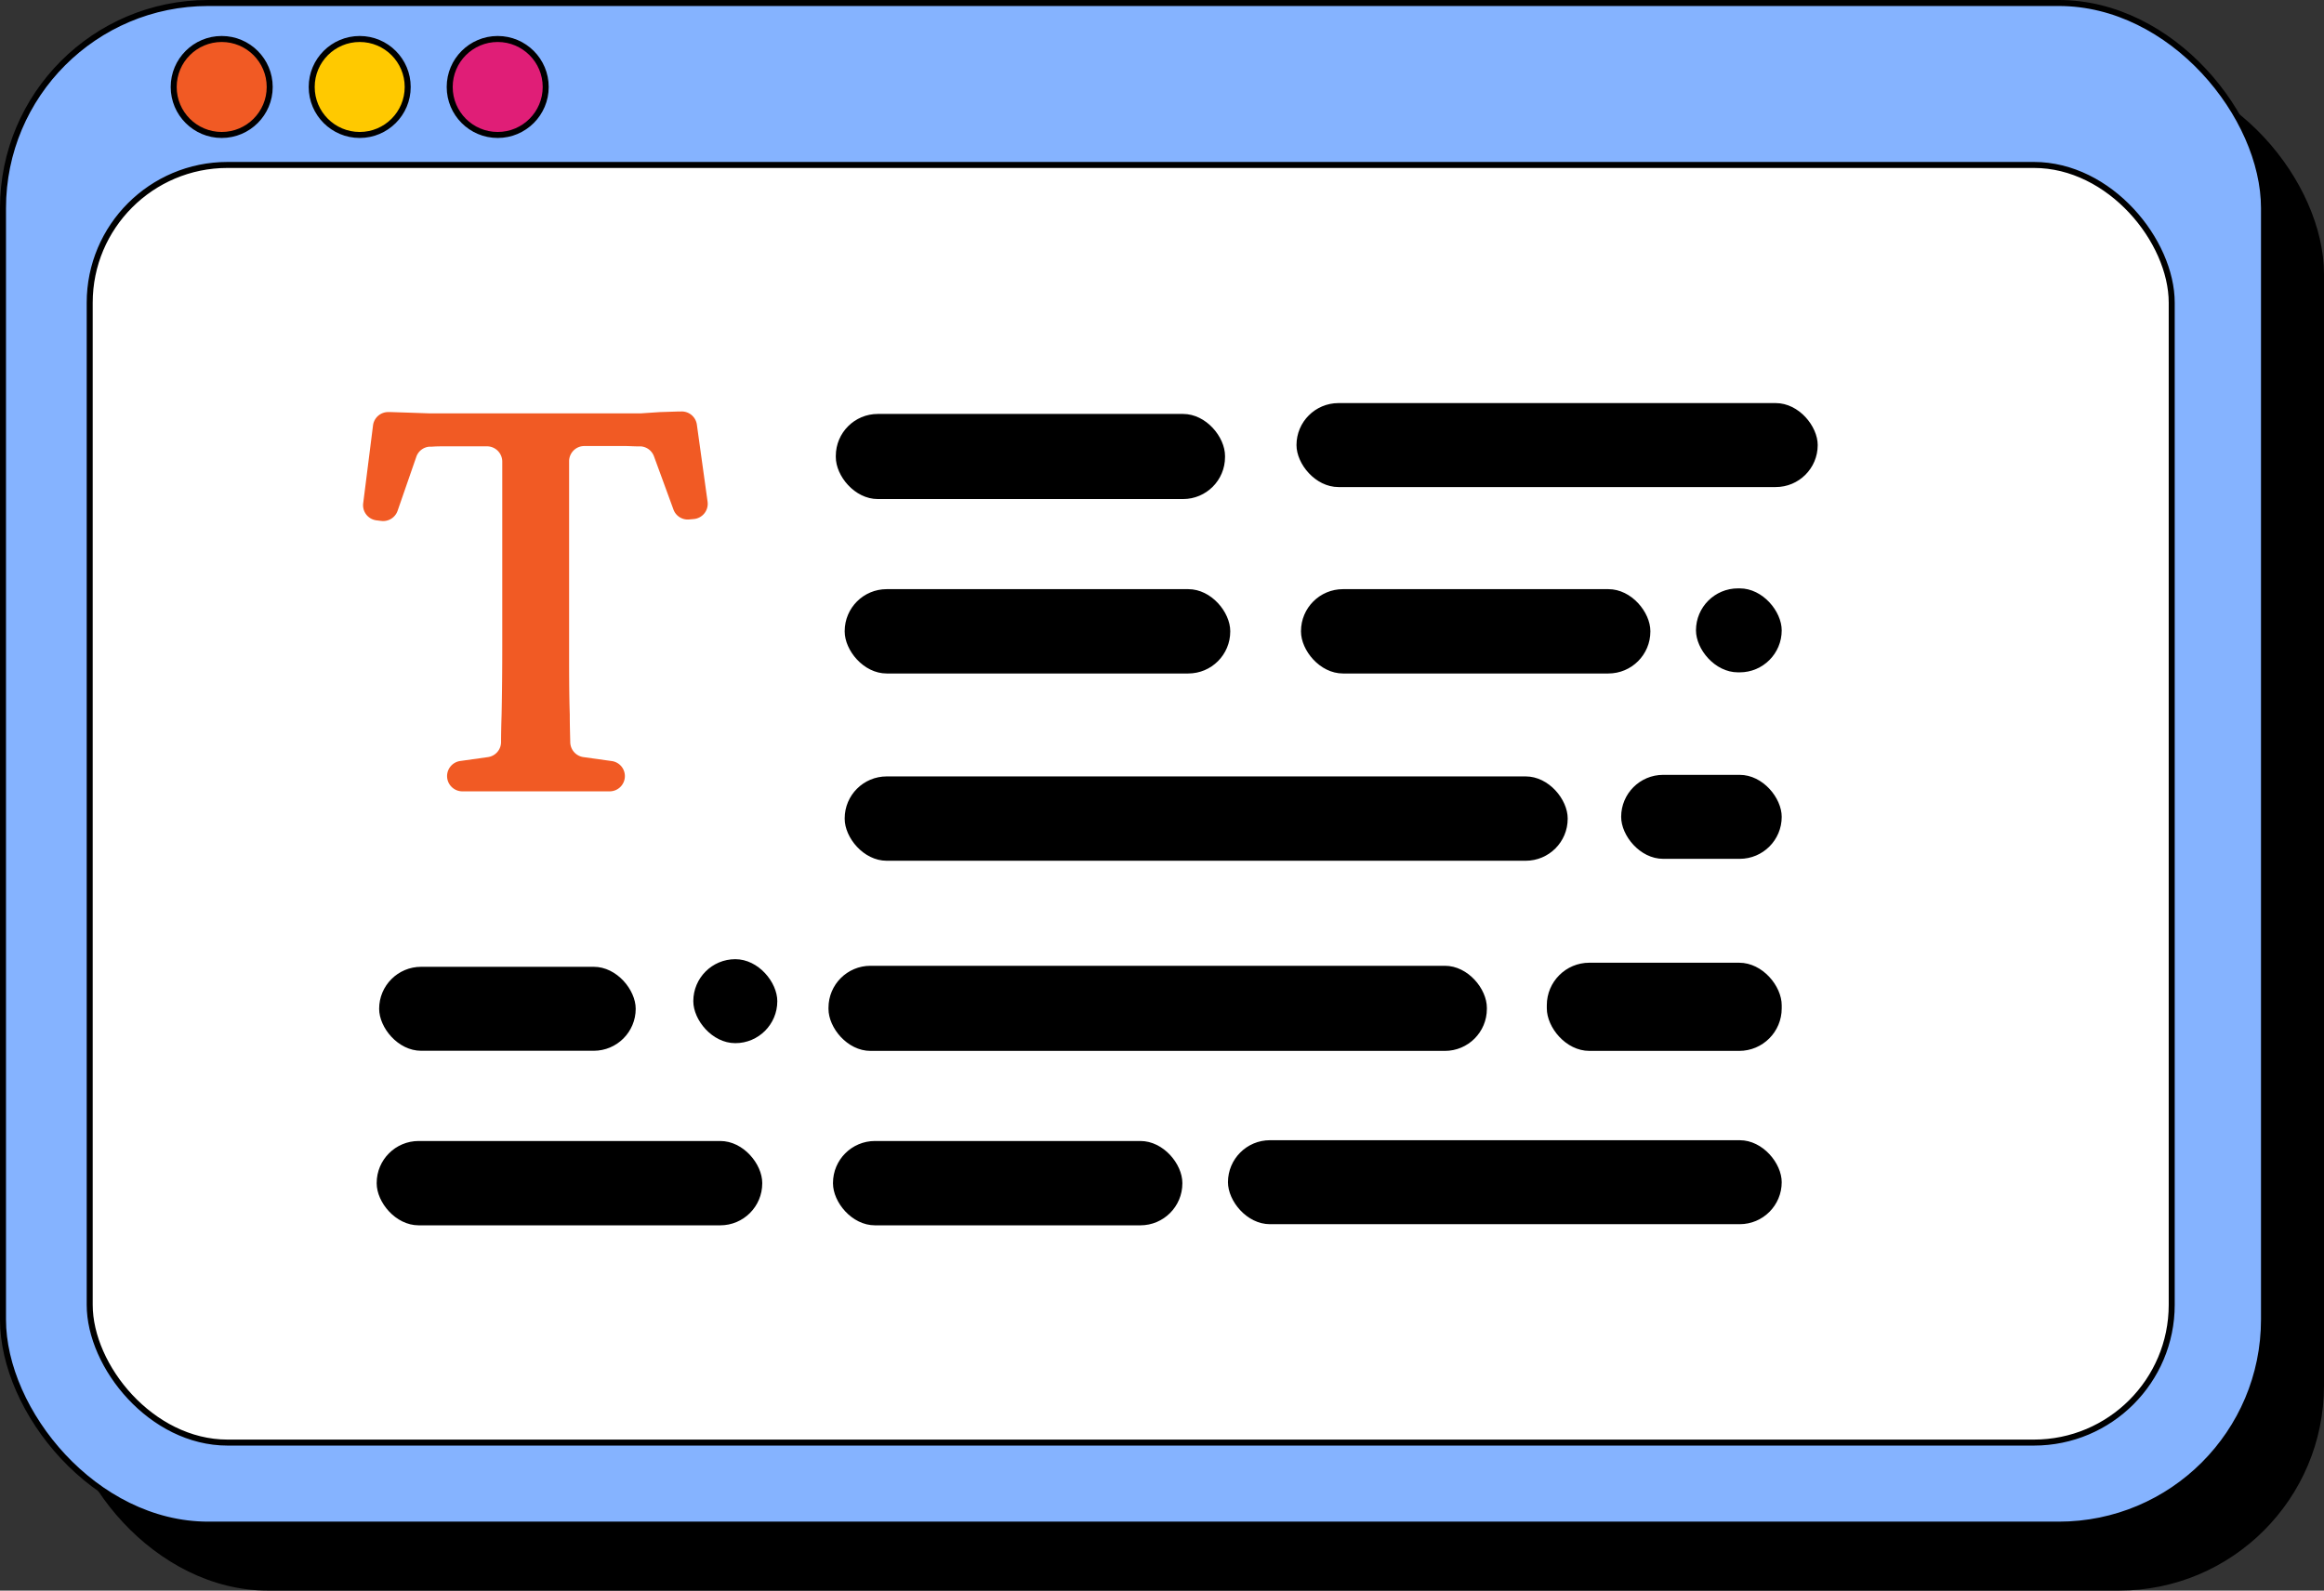 <svg xmlns="http://www.w3.org/2000/svg" viewBox="0 0 387.33 265.18"><rect x="0" y="0" width="387.33" height="265.18" fill="#333333" stroke="none"/><defs><style>.cls-1{fill:#85b3ff;}.cls-1,.cls-2,.cls-3,.cls-4,.cls-5{stroke:#000;stroke-miterlimit:10;}.cls-2,.cls-6{fill:#f15a24;}.cls-3{fill:#ffc900;}.cls-4{fill:#e01e77;}.cls-5{fill:#fff;}</style></defs><g id="Livello_2" data-name="Livello 2"><g id="Livello_1-2" data-name="Livello 1"><rect x="10.5" y="11.5" width="376.83" height="253.68" rx="34.2"/><rect class="cls-1" x="0.5" y="0.5" width="376.83" height="253.68" rx="34.2"/><circle class="cls-2" cx="36.95" cy="14.5" r="8"/><circle class="cls-3" cx="59.95" cy="14.5" r="8"/><circle class="cls-4" cx="82.95" cy="14.5" r="8"/><rect class="cls-5" x="14.95" y="27.5" width="347" height="213" rx="22.97"/><rect x="270.19" y="129.18" width="26.76" height="14" rx="7"/><rect x="63.19" y="161.18" width="42.76" height="14" rx="7"/><rect x="140.78" y="129.44" width="120.5" height="14.06" rx="7"/><rect x="282.66" y="98.09" width="14.29" height="14" rx="7" transform="translate(579.61 210.18) rotate(-180)"/><rect x="140.78" y="98.22" width="64.26" height="14.06" rx="7" transform="translate(345.82 210.5) rotate(-180)"/><rect x="216.84" y="98.22" width="58.23" height="14.06" rx="7" transform="translate(491.9 210.5) rotate(-180)"/><rect x="139.3" y="69.01" width="64.87" height="14.19" rx="7" transform="translate(343.47 152.21) rotate(-180)"/><rect x="216.08" y="67.21" width="86.87" height="14" rx="7" transform="translate(519.03 148.41) rotate(-180)"/><rect x="257.8" y="160.5" width="39.15" height="14.7" rx="7.09"/><rect x="204.66" y="190.09" width="92.29" height="14" rx="7" transform="translate(501.61 394.18) rotate(-180)"/><rect x="62.78" y="190.22" width="64.26" height="14.06" rx="7" transform="translate(189.82 394.5) rotate(-180)"/><rect x="138.84" y="190.22" width="58.23" height="14.06" rx="7" transform="translate(335.9 394.5) rotate(-180)"/><rect x="115.54" y="159.92" width="14" height="14" rx="7" transform="translate(245.09 333.83) rotate(-180)"/><rect x="138.08" y="161.01" width="109.73" height="14.19" rx="7" transform="translate(385.89 336.21) rotate(-180)"/><path class="cls-6" d="M116.14,70.77l1.79,12.88a2.55,2.55,0,0,1-2.27,2.88l-.78.07a2.53,2.53,0,0,1-2.64-1.66L109,76.09a2.54,2.54,0,0,0-2.16-1.67l-.45,0c-.75,0-1.49-.06-2.2-.06H97.37a2.54,2.54,0,0,0-2.52,2.5c0,.48,0,1,0,1.64,0,2.11,0,4.61,0,7.51v21.54c0,4.37,0,8.21.11,11.54,0,1.89.06,3.44.08,4.65a2.55,2.55,0,0,0,2.19,2.48l4.73.66a2.53,2.53,0,0,1,2.18,2.68h0a2.54,2.54,0,0,1-2.53,2.37H77.06a2.55,2.55,0,0,1-2.54-2.37h0a2.54,2.54,0,0,1,2.18-2.69l4.63-.65a2.54,2.54,0,0,0,2.18-2.48q0-1.81.09-4.65c.07-3.33.11-7.17.11-11.54v-29c0-.61,0-1.15,0-1.63a2.55,2.55,0,0,0-2.53-2.51h-7c-.72,0-1.45,0-2.2.06l-.43,0a2.51,2.51,0,0,0-2.17,1.7l-3.12,9a2.55,2.55,0,0,1-2.7,1.68l-.81-.1a2.54,2.54,0,0,1-2.22-2.83l1.64-13a2.54,2.54,0,0,1,2.62-2.22l.42,0,3.06.1,3.17.11c1,0,2,0,3,0H104c.86,0,1.81,0,2.85,0L110,68.7l3.11-.1.4,0A2.54,2.54,0,0,1,116.14,70.77Z"/></g></g></svg>